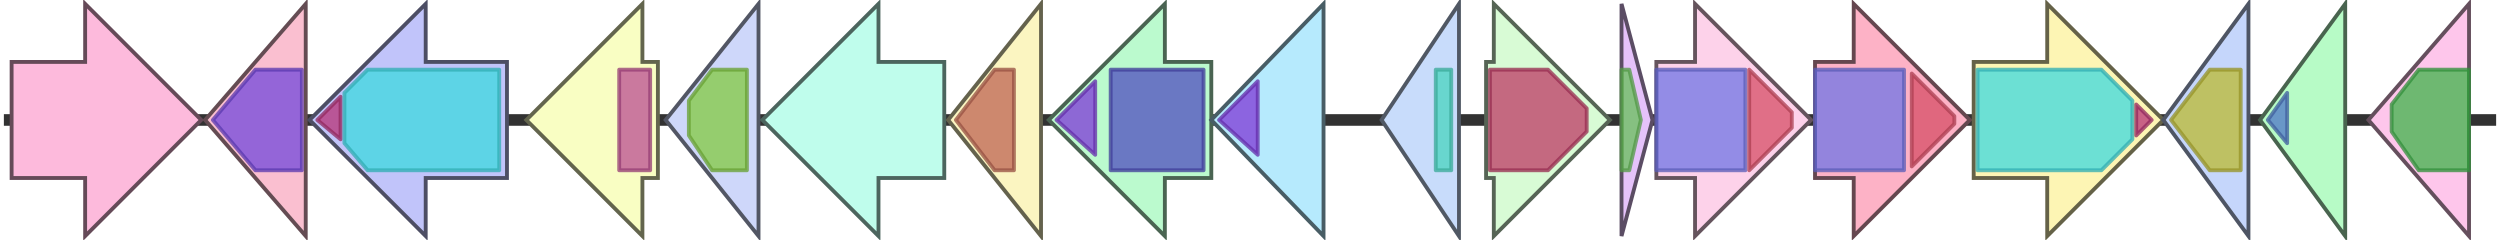 <svg version="1.1" baseProfile="full" xmlns="http://www.w3.org/2000/svg" width="646" height="62">
	<line x1="1" y1="31" x2="645" y2="31" style="stroke:rgb(50,50,50); stroke-width:3 "/>
	<g>
		<title>orf4</title>
		<polygon class="orf4" points="377,16 377,16 377,1 357,31 377,61 377,46 377,46" fill="rgb(200,220,251)" fill-opacity="1.0" stroke="rgb(80,88,100)" stroke-width="1" />
		<g>
			<title>PF00440</title>
			<rect class="PF00440" x="371" y="18" stroke-linejoin="round" width="4" height="26" fill="rgb(73,212,190)" stroke="rgb(58,169,152)" stroke-width="1" opacity="0.75" />
		</g>
	</g>
	<g>
		<title>auaA</title>
		<polygon class="auaA" points="384,16 386,16 386,1 416,31 386,61 386,46 384,46" fill="rgb(216,251,213)" fill-opacity="1.0" stroke="rgb(86,100,85)" stroke-width="1" />
		<g>
			<title>PF01040</title>
			<polygon class="PF01040" points="385,18 400,18 410,28 410,34 400,44 385,44" stroke-linejoin="round" width="25" height="26" fill="rgb(189,57,100)" stroke="rgb(151,45,80)" stroke-width="1" opacity="0.75" />
		</g>
	</g>
	<g>
		<title>auaB</title>
		<polygon class="auaB" points="419,16 419,16 419,1 427,31 419,61 419,46 419,46" fill="rgb(229,194,250)" fill-opacity="1.0" stroke="rgb(91,77,100)" stroke-width="1" />
		<g>
			<title>PF00550</title>
			<polygon class="PF00550" points="419,18 421,18 424,31 421,44 419,44" stroke-linejoin="round" width="6" height="26" fill="rgb(103,191,88)" stroke="rgb(82,152,70)" stroke-width="1" opacity="0.75" />
		</g>
	</g>
	<g>
		<title>auaC</title>
		<polygon class="auaC" points="428,16 438,16 438,1 468,31 438,61 438,46 428,46" fill="rgb(253,210,234)" fill-opacity="1.0" stroke="rgb(101,84,93)" stroke-width="1" />
		<g>
			<title>PF00109</title>
			<rect class="PF00109" x="428" y="18" stroke-linejoin="round" width="23" height="26" fill="rgb(112,116,228)" stroke="rgb(89,92,182)" stroke-width="1" opacity="0.75" />
		</g>
		<g>
			<title>PF02801</title>
			<polygon class="PF02801" points="452,18 452,18 463,29 463,33 452,44 452,44" stroke-linejoin="round" width="11" height="26" fill="rgb(215,78,102)" stroke="rgb(172,62,81)" stroke-width="1" opacity="0.75" />
		</g>
	</g>
	<g>
		<title>auaD</title>
		<polygon class="auaD" points="469,16 479,16 479,1 509,31 479,61 479,46 469,46" fill="rgb(253,178,198)" fill-opacity="1.0" stroke="rgb(101,71,79)" stroke-width="1" />
		<g>
			<title>PF00109</title>
			<rect class="PF00109" x="469" y="18" stroke-linejoin="round" width="23" height="26" fill="rgb(112,116,228)" stroke="rgb(89,92,182)" stroke-width="1" opacity="0.75" />
		</g>
		<g>
			<title>PF02801</title>
			<polygon class="PF02801" points="494,19 505,30 505,32 494,43" stroke-linejoin="round" width="11" height="26" fill="rgb(215,78,102)" stroke="rgb(172,62,81)" stroke-width="1" opacity="0.75" />
		</g>
	</g>
	<g>
		<title>auaE</title>
		<polygon class="auaE" points="510,16 529,16 529,1 559,31 529,61 529,46 510,46" fill="rgb(253,245,180)" fill-opacity="1.0" stroke="rgb(101,98,72)" stroke-width="1" />
		<g>
			<title>PF00501</title>
			<polygon class="PF00501" points="511,18 543,18 551,26 551,36 543,44 511,44" stroke-linejoin="round" width="40" height="26" fill="rgb(60,217,223)" stroke="rgb(48,173,178)" stroke-width="1" opacity="0.75" />
		</g>
		<g>
			<title>PF13193</title>
			<polygon class="PF13193" points="552,27 556,31 552,35" stroke-linejoin="round" width="7" height="26" fill="rgb(182,50,118)" stroke="rgb(145,39,94)" stroke-width="1" opacity="0.75" />
		</g>
	</g>
	<g>
		<title>orf1</title>
		<polygon class="orf1" points="581,16 581,16 581,1 559,31 581,61 581,46 581,46" fill="rgb(197,214,251)" fill-opacity="1.0" stroke="rgb(78,85,100)" stroke-width="1" />
		<g>
			<title>PF01738</title>
			<polygon class="PF01738" points="561,31 571,18 579,18 579,44 571,44" stroke-linejoin="round" width="20" height="26" fill="rgb(188,185,48)" stroke="rgb(150,147,38)" stroke-width="1" opacity="0.75" />
		</g>
	</g>
	<g>
		<title>orf2</title>
		<polygon class="orf2" points="606,16 606,16 606,1 584,31 606,61 606,46 606,46" fill="rgb(183,251,198)" fill-opacity="1.0" stroke="rgb(73,100,79)" stroke-width="1" />
		<g>
			<title>PF13539</title>
			<polygon class="PF13539" points="586,31 591,24 591,37" stroke-linejoin="round" width="6" height="26" fill="rgb(79,118,198)" stroke="rgb(63,94,158)" stroke-width="1" opacity="0.75" />
		</g>
	</g>
	<g>
		<title>orf3</title>
		<polygon class="orf3" points="638,16 638,16 638,1 612,31 638,61 638,46 638,46" fill="rgb(254,198,235)" fill-opacity="1.0" stroke="rgb(101,79,93)" stroke-width="1" />
		<g>
			<title>PF04616</title>
			<polygon class="PF04616" points="618,27 625,18 638,18 638,44 625,44 618,34" stroke-linejoin="round" width="20" height="26" fill="rgb(62,179,73)" stroke="rgb(49,143,58)" stroke-width="1" opacity="0.75" />
		</g>
	</g>
	<g>
		<title>orf12</title>
		<polygon class="orf12" points="3,16 22,16 22,1 52,31 22,61 22,46 3,46" fill="rgb(253,186,220)" fill-opacity="1.0" stroke="rgb(101,74,88)" stroke-width="1" />
	</g>
	<g>
		<title>orf11</title>
		<polygon class="orf11" points="79,16 79,16 79,1 53,31 79,61 79,46 79,46" fill="rgb(250,191,208)" fill-opacity="1.0" stroke="rgb(100,76,83)" stroke-width="1" />
		<g>
			<title>PF12697</title>
			<polygon class="PF12697" points="55,31 66,18 78,18 78,44 66,44" stroke-linejoin="round" width="24" height="26" fill="rgb(113,71,219)" stroke="rgb(90,56,175)" stroke-width="1" opacity="0.75" />
		</g>
	</g>
	<g>
		<title>auaEII</title>
		<polygon class="auaEII" points="131,16 110,16 110,1 80,31 110,61 110,46 131,46" fill="rgb(193,196,250)" fill-opacity="1.0" stroke="rgb(77,78,100)" stroke-width="1" />
		<g>
			<title>PF13193</title>
			<polygon class="PF13193" points="82,31 88,25 88,36" stroke-linejoin="round" width="7" height="26" fill="rgb(182,50,118)" stroke="rgb(145,39,94)" stroke-width="1" opacity="0.75" />
		</g>
		<g>
			<title>PF00501</title>
			<polygon class="PF00501" points="89,24 95,18 129,18 129,44 95,44 89,37" stroke-linejoin="round" width="40" height="26" fill="rgb(60,217,223)" stroke="rgb(48,173,178)" stroke-width="1" opacity="0.75" />
		</g>
	</g>
	<g>
		<title>orf10</title>
		<polygon class="orf10" points="170,16 166,16 166,1 136,31 166,61 166,46 170,46" fill="rgb(249,254,195)" fill-opacity="1.0" stroke="rgb(99,101,77)" stroke-width="1" />
		<g>
			<title>PF00355</title>
			<rect class="PF00355" x="160" y="18" stroke-linejoin="round" width="8" height="26" fill="rgb(186,77,145)" stroke="rgb(148,61,115)" stroke-width="1" opacity="0.75" />
		</g>
	</g>
	<g>
		<title>orf9</title>
		<polygon class="orf9" points="196,16 196,16 196,1 172,31 196,61 196,46 196,46" fill="rgb(206,215,250)" fill-opacity="1.0" stroke="rgb(82,86,100)" stroke-width="1" />
		<g>
			<title>PF00005</title>
			<polygon class="PF00005" points="178,26 184,18 193,18 193,44 184,44 178,35" stroke-linejoin="round" width="15" height="26" fill="rgb(129,201,63)" stroke="rgb(103,160,50)" stroke-width="1" opacity="0.75" />
		</g>
	</g>
	<g>
		<title>orf8</title>
		<polygon class="orf8" points="244,16 227,16 227,1 197,31 227,61 227,46 244,46" fill="rgb(191,253,236)" fill-opacity="1.0" stroke="rgb(76,101,94)" stroke-width="1" />
	</g>
	<g>
		<title>orf7</title>
		<polygon class="orf7" points="269,16 269,16 269,1 245,31 269,61 269,46 269,46" fill="rgb(251,245,193)" fill-opacity="1.0" stroke="rgb(100,98,77)" stroke-width="1" />
		<g>
			<title>PF17131</title>
			<polygon class="PF17131" points="247,31 257,18 262,18 262,44 257,44" stroke-linejoin="round" width="17" height="26" fill="rgb(189,100,83)" stroke="rgb(151,80,66)" stroke-width="1" opacity="0.75" />
		</g>
	</g>
	<g>
		<title>orf6</title>
		<polygon class="orf6" points="313,16 301,16 301,1 271,31 301,61 301,46 313,46" fill="rgb(187,250,206)" fill-opacity="1.0" stroke="rgb(74,100,82)" stroke-width="1" />
		<g>
			<title>PF02687</title>
			<polygon class="PF02687" points="273,31 283,21 283,40" stroke-linejoin="round" width="12" height="26" fill="rgb(126,55,214)" stroke="rgb(100,44,171)" stroke-width="1" opacity="0.75" />
		</g>
		<g>
			<title>PF12704</title>
			<rect class="PF12704" x="287" y="18" stroke-linejoin="round" width="24" height="26" fill="rgb(79,76,190)" stroke="rgb(63,60,152)" stroke-width="1" opacity="0.75" />
		</g>
	</g>
	<g>
		<title>orf5</title>
		<polygon class="orf5" points="342,16 342,16 342,1 313,31 342,61 342,46 342,46" fill="rgb(182,234,253)" fill-opacity="1.0" stroke="rgb(72,93,101)" stroke-width="1" />
		<g>
			<title>PF02687</title>
			<polygon class="PF02687" points="315,31 325,21 325,40" stroke-linejoin="round" width="12" height="26" fill="rgb(126,55,214)" stroke="rgb(100,44,171)" stroke-width="1" opacity="0.75" />
		</g>
	</g>
</svg>
